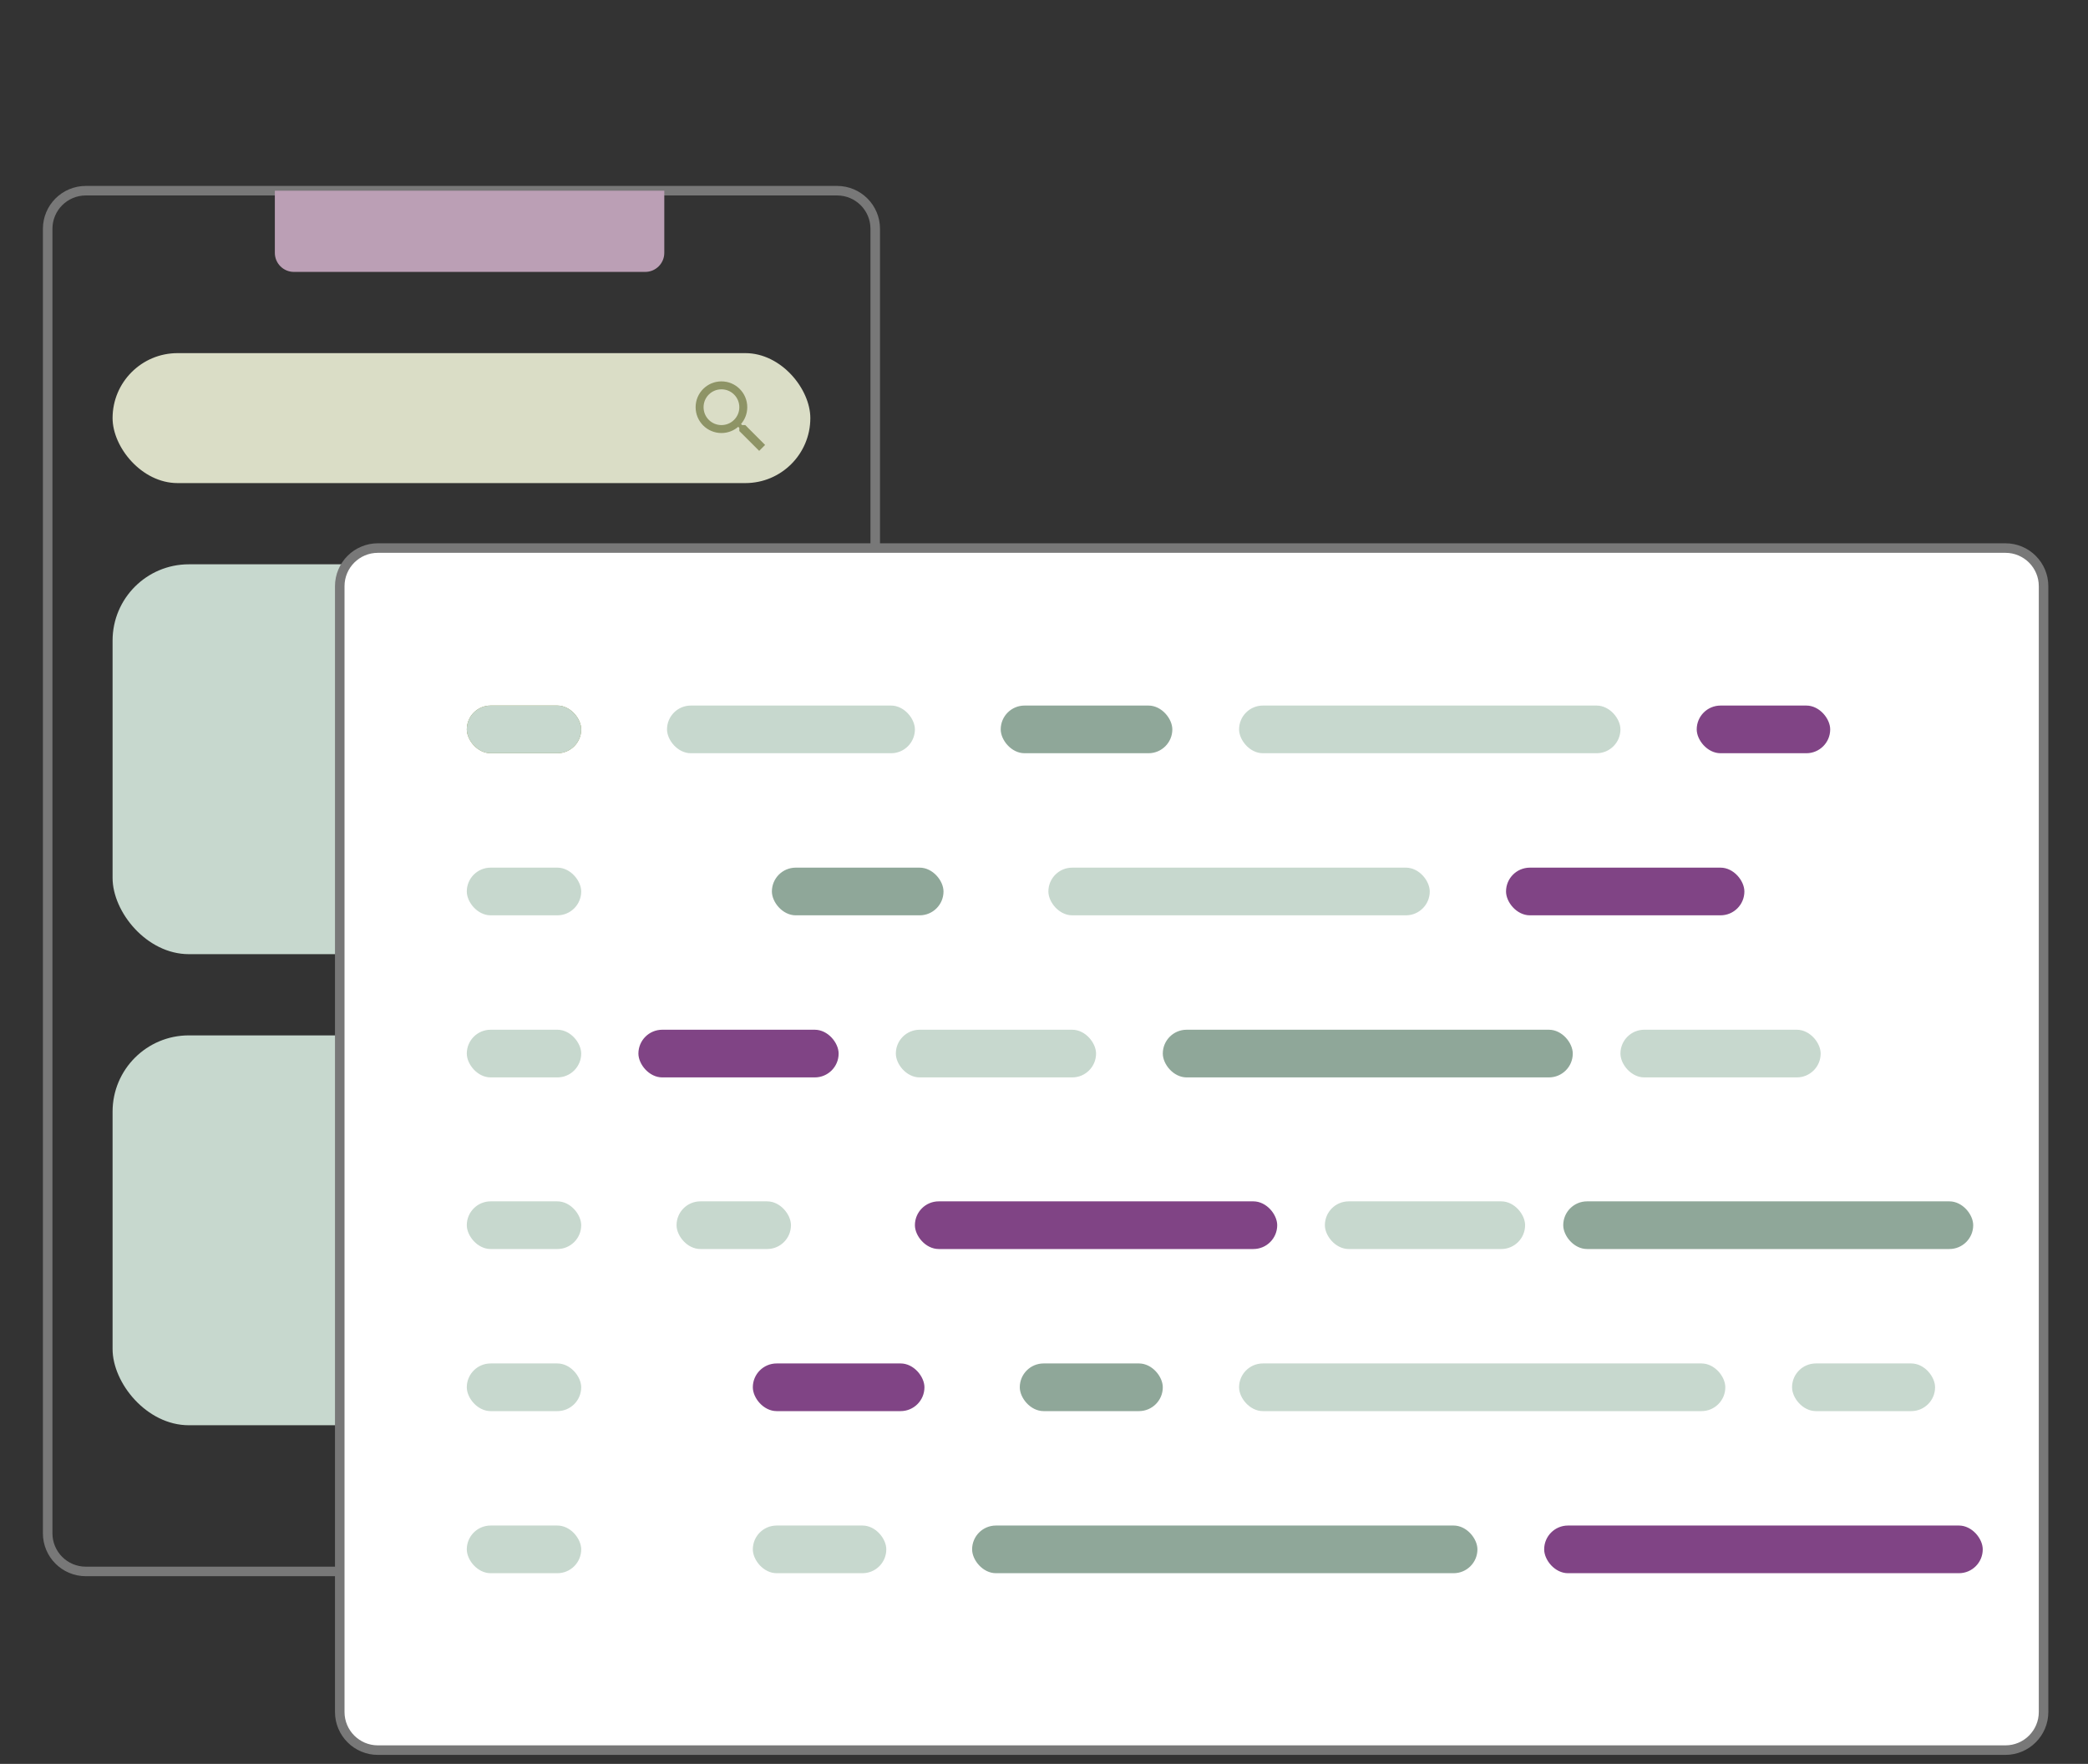 <svg width="219" height="185" viewBox="0 0 219 185" fill="none" xmlns="http://www.w3.org/2000/svg">
<rect x="0" y="0" width="219" height="185" fill="#333333" stroke="none"/>
<path d="M91.799 160.815V24C91.799 21.791 90.008 20 87.799 20H80.949H59.249H48.4H9C6.791 20 5 21.791 5 24V160.815C5 163.024 6.791 164.815 9 164.815H87.799C90.008 164.815 91.799 163.024 91.799 160.815Z" stroke="#787878"/>
<path d="M28.827 20H69.674V26.518C69.674 27.623 68.778 28.518 67.674 28.518H30.827C29.723 28.518 28.827 27.623 28.827 26.518V20Z" fill="#BB9FB5"/>
<rect x="11.808" y="37.037" width="73.184" height="13.63" rx="6.815" fill="#DADDC6"/>
<path d="M78.169 44.583H77.84L77.723 44.471C78.131 43.996 78.377 43.379 78.377 42.708C78.377 41.212 77.165 40 75.669 40C74.173 40 72.96 41.212 72.96 42.708C72.96 44.204 74.173 45.417 75.669 45.417C76.34 45.417 76.956 45.171 77.431 44.763L77.544 44.879V45.208L79.627 47.288L80.248 46.667L78.169 44.583ZM75.669 44.583C74.631 44.583 73.794 43.746 73.794 42.708C73.794 41.671 74.631 40.833 75.669 40.833C76.706 40.833 77.544 41.671 77.544 42.708C77.544 43.746 76.706 44.583 75.669 44.583Z" fill="#8E9466"/>
<rect x="11.808" y="59.185" width="39.145" height="40.889" rx="8" fill="#C7D8CE"/>
<rect x="11.808" y="108.593" width="39.145" height="40.889" rx="8" fill="#C7D8CE"/>
<path d="M214.339 179.556V61.481C214.339 59.272 212.548 57.481 210.339 57.481H192.001H147.325H124.987H39.635C37.426 57.481 35.635 59.272 35.635 61.481V179.556C35.635 181.765 37.426 183.556 39.635 183.556H210.339C212.548 183.556 214.339 181.765 214.339 179.556Z" fill="white" stroke="#787878"/>
<rect x="69.96" y="74" width="26" height="5" rx="2.5" fill="#457E5C" fill-opacity="0.3"/>
<rect x="157.96" y="91" width="25" height="5" rx="2.5" fill="#804485"/>
<rect x="48.96" y="74" width="12" height="5" rx="2.5" fill="#838D41"/>
<rect x="48.96" y="91" width="12" height="5" rx="2.5" fill="#457E5C" fill-opacity="0.3"/>
<rect x="48.96" y="74" width="12" height="5" rx="2.5" fill="#C7D8CE"/>
<rect x="48.96" y="108" width="12" height="5" rx="2.5" fill="#457E5C" fill-opacity="0.3"/>
<rect x="48.96" y="126" width="12" height="5" rx="2.5" fill="#457E5C" fill-opacity="0.3"/>
<rect x="70.96" y="126" width="12" height="5" rx="2.5" fill="#457E5C" fill-opacity="0.3"/>
<rect x="48.96" y="160" width="12" height="5" rx="2.5" fill="#457E5C" fill-opacity="0.3"/>
<rect x="48.96" y="143" width="12" height="5" rx="2.5" fill="#457E5C" fill-opacity="0.3"/>
<rect x="177.96" y="74" width="14" height="5" rx="2.5" fill="#804485"/>
<rect x="187.96" y="143" width="15" height="5" rx="2.5" fill="#457E5C" fill-opacity="0.3"/>
<rect x="78.96" y="160" width="14" height="5" rx="2.5" fill="#457E5C" fill-opacity="0.3"/>
<rect x="101.96" y="160" width="53" height="5" rx="2.5" fill="#8FA799"/>
<rect x="161.96" y="160" width="46" height="5" rx="2.5" fill="#804485"/>
<rect x="104.96" y="74" width="18" height="5" rx="2.5" fill="#8FA799"/>
<rect x="80.96" y="91" width="18" height="5" rx="2.5" fill="#8FA799"/>
<rect x="129.96" y="74" width="40" height="5" rx="2.5" fill="#457E5C" fill-opacity="0.3"/>
<rect x="109.96" y="91" width="40" height="5" rx="2.5" fill="#457E5C" fill-opacity="0.3"/>
<rect x="129.96" y="143" width="51" height="5" rx="2.5" fill="#457E5C" fill-opacity="0.3"/>
<rect x="78.96" y="143" width="18" height="5" rx="2.5" fill="#804485"/>
<rect x="106.96" y="143" width="15" height="5" rx="2.5" fill="#8FA799"/>
<rect x="93.96" y="108" width="21" height="5" rx="2.5" fill="#457E5C" fill-opacity="0.3"/>
<rect x="169.96" y="108" width="21" height="5" rx="2.5" fill="#457E5C" fill-opacity="0.3"/>
<rect x="66.96" y="108" width="21" height="5" rx="2.5" fill="#804485"/>
<rect x="138.96" y="126" width="21" height="5" rx="2.5" fill="#457E5C" fill-opacity="0.3"/>
<rect x="121.96" y="108" width="43" height="5" rx="2.5" fill="#8FA799"/>
<rect x="163.96" y="126" width="43" height="5" rx="2.5" fill="#8FA799"/>
<rect x="95.96" y="126" width="38" height="5" rx="2.5" fill="#804485"/>
</svg>
